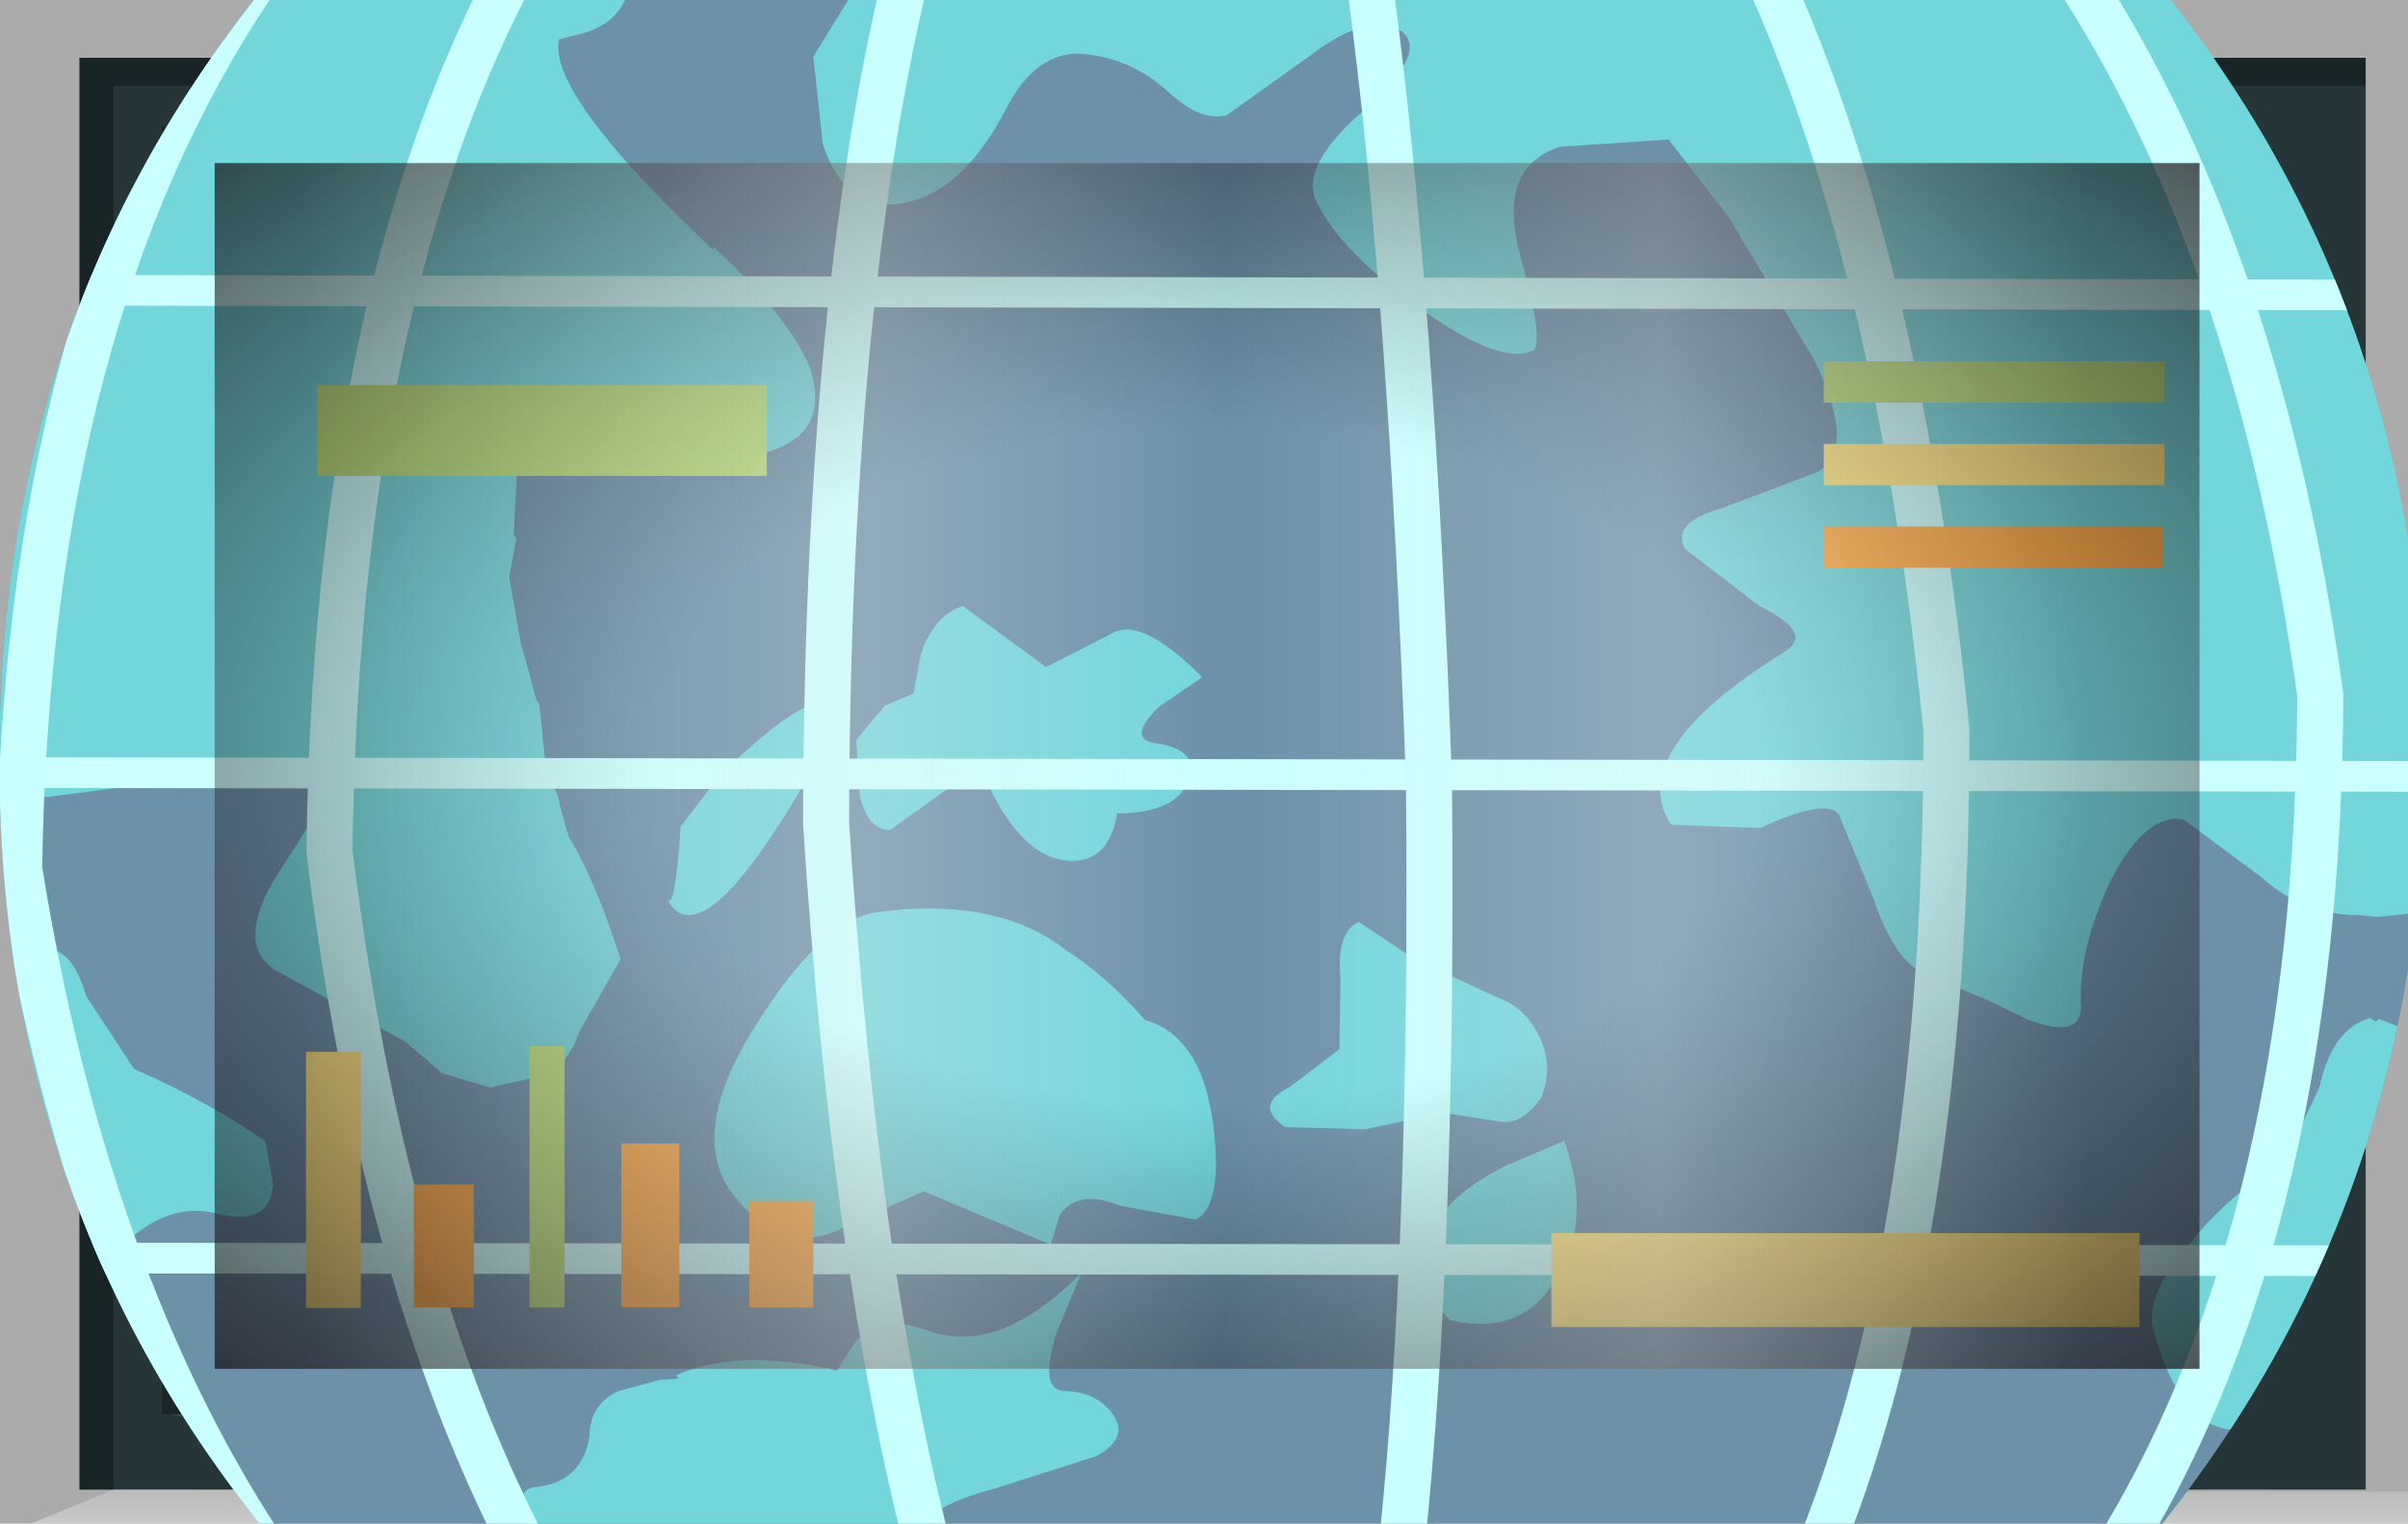 <?xml version="1.0" encoding="UTF-8" standalone="no"?>
<svg xmlns:xlink="http://www.w3.org/1999/xlink" height="73.8px" width="116.65px" xmlns="http://www.w3.org/2000/svg">
  <g transform="matrix(1.0, 0.0, 0.0, 1.0, 0.0, 0.0)">
    <use height="73.8" transform="matrix(1.0, 0.0, 0.0, 1.0, 0.0, 0.0)" width="116.65" xlink:href="#shape0"/>
    <clipPath id="clipPath0" transform="matrix(1.0, 0.0, 0.0, 1.0, 0.0, 0.0)">
      <use height="58.4" transform="matrix(1.0, 0.0, 0.0, 1.0, 10.4, 7.9)" width="96.15" xlink:href="#shape1"/>
    </clipPath>
    <g clip-path="url(#clipPath0)">
      <use height="29.45" transform="matrix(2.957, 0.308, -0.308, 2.957, 0.994, -13.064)" width="42.45" xlink:href="#shape2"/>
      <clipPath id="clipPath1" transform="">
        <use height="40.2" transform="matrix(2.957, 0.308, -0.308, 2.957, 6.382, -28.942)" width="39.55" xlink:href="#shape3"/>
      </clipPath>
    </g>
    <g clip-path="url(#clipPath1)">
      <use height="29.4" transform="matrix(2.957, 0.308, -0.308, 2.957, 1.009, -13.212)" width="42.25" xlink:href="#shape4"/>
    </g>
    <use height="2.0" transform="matrix(1.727, 0.0, 0.0, 2.273, 75.15, 59.727)" width="16.5" xlink:href="#shape5"/>
    <use height="2.0" transform="matrix(1.321, 0.0, 0.0, 2.199, 15.35, 18.651)" width="16.5" xlink:href="#shape6"/>
    <use height="2.0" transform="matrix(0.103, 0.0, 0.0, 6.33, 25.65, 50.67)" width="16.5" xlink:href="#shape6"/>
    <use height="2.0" transform="matrix(0.176, 0.0, 0.0, 2.976, 20.05, 57.374)" width="16.5" xlink:href="#shape7"/>
    <use height="2.0" transform="matrix(0.161, 0.0, 0.0, 6.206, 14.825, 50.944)" width="16.5" xlink:href="#shape5"/>
    <use height="2.0" transform="matrix(0.17, 0.0, 0.0, 3.967, 30.1, 55.383)" width="16.5" xlink:href="#shape7"/>
    <use height="2.0" transform="matrix(0.188, 0.0, 0.0, 2.581, 36.3, 58.169)" width="16.5" xlink:href="#shape7"/>
    <use height="2.0" transform="matrix(1.0, 0.0, 0.0, 1.0, 88.35, 17.5)" width="16.5" xlink:href="#shape6"/>
    <use height="2.0" transform="matrix(1.0, 0.0, 0.0, 1.0, 88.35, 21.5)" width="16.5" xlink:href="#shape5"/>
    <use height="2.0" transform="matrix(0.996, 0.0, 0.0, 1.0, 88.33, 25.5)" width="16.5" xlink:href="#shape7"/>
    <use height="58.4" transform="matrix(1.0, 0.0, 0.0, 1.0, 10.4, 7.9)" width="96.15" xlink:href="#shape8"/>
    <use height="0.0" id="price_tag_pt" transform="matrix(1.0, 0.0, 0.0, 1.0, 58.3, 83.45)" width="0.0" xlink:href="#sprite0"/>
  </g>
  <defs>
    <g id="shape0" transform="matrix(1.0, 0.0, 0.0, 1.0, 58.3, 36.9)">
      <path d="M58.35 -36.9 L58.35 36.9 -58.3 36.9 -58.3 -36.9 58.35 -36.9" fill="url(#gradient0)" fill-rule="evenodd" stroke="none"/>
      <path d="M-47.9 -29.0 L-47.9 29.4 48.25 29.4 48.25 -29.0 -47.9 -29.0 M-54.45 35.25 L-54.45 -34.1 56.3 -34.1 56.3 35.25 -54.45 35.25" fill="#253538" fill-rule="evenodd" stroke="none"/>
      <path d="M58.35 35.35 L58.35 36.9 -56.8 36.9 -52.8 35.25 58.35 35.35" fill="url(#gradient1)" fill-rule="evenodd" stroke="none"/>
      <path d="M-54.45 35.25 L-54.45 -34.1 56.3 -34.1 56.3 -32.75 -52.8 -32.75 -52.8 35.25 -54.45 35.25" fill="url(#gradient2)" fill-rule="evenodd" stroke="none"/>
      <path d="M-50.45 31.5 L48.25 31.5 48.7 32.6 -45.3 32.6 -50.45 31.5" fill="#385154" fill-rule="evenodd" stroke="none"/>
      <path d="M49.2 -30.75 L49.2 32.25 48.25 32.25 48.25 -30.75 49.2 -30.75" fill="#385154" fill-rule="evenodd" stroke="none"/>
      <path d="M-50.45 31.5 L-47.3 29.25 48.25 29.4 48.25 31.5 -50.45 31.5" fill="#1f2b2d" fill-rule="evenodd" stroke="none"/>
      <path d="M-47.9 -29.0 L-50.45 -30.75 48.25 -30.75 48.25 -29.0 -47.9 -29.0" fill="#111719" fill-rule="evenodd" stroke="none"/>
      <path d="M-47.9 -29.0 L-47.9 29.4 48.25 29.4 48.25 31.6 -50.45 31.6 -50.45 -30.75 48.25 -30.75 48.25 -29.0 -47.9 -29.0" fill="#1a2528" fill-rule="evenodd" stroke="none"/>
      <path d="M-47.9 -29.0 L48.25 -29.0 48.25 29.4 -47.9 29.4 -47.9 -29.0" fill="#6c91a8" fill-rule="evenodd" stroke="none"/>
    </g>
    <linearGradient gradientTransform="matrix(0.071, 0.0, 0.0, -0.071, 0.05, 0.0)" gradientUnits="userSpaceOnUse" id="gradient0" spreadMethod="pad" x1="-819.2" x2="819.2">
      <stop offset="0.086" stop-color="#000000" stop-opacity="0.329"/>
      <stop offset="0.227" stop-color="#000000" stop-opacity="0.329"/>
    </linearGradient>
    <linearGradient gradientTransform="matrix(0.0, -0.003, -0.003, 0.0, 0.75, 35.9)" gradientUnits="userSpaceOnUse" id="gradient1" spreadMethod="pad" x1="-819.2" x2="819.2">
      <stop offset="0.0" stop-color="#ffffff" stop-opacity="0.514"/>
      <stop offset="0.655" stop-color="#ffffff" stop-opacity="0.176"/>
    </linearGradient>
    <linearGradient gradientTransform="matrix(0.068, 0.0, 0.0, -0.068, 0.9, 0.6)" gradientUnits="userSpaceOnUse" id="gradient2" spreadMethod="pad" x1="-819.2" x2="819.2">
      <stop offset="0.086" stop-color="#000000" stop-opacity="0.329"/>
      <stop offset="0.227" stop-color="#000000" stop-opacity="0.329"/>
    </linearGradient>
    <g id="shape1" transform="matrix(1.0, 0.0, 0.0, 1.0, 47.9, 29.0)">
      <path d="M-47.9 -29.0 L48.25 -29.0 48.25 29.4 -47.9 29.4 -47.9 -29.0" fill="url(#gradient3)" fill-rule="evenodd" stroke="none"/>
    </g>
    <radialGradient cx="0" cy="0" gradientTransform="matrix(0.095, 0.0, 0.0, -0.058, 0.2, 0.2)" gradientUnits="userSpaceOnUse" id="gradient3" r="819.2" spreadMethod="pad">
      <stop offset="0.345" stop-color="#130c0e" stop-opacity="0.0"/>
      <stop offset="0.847" stop-color="#130c0e" stop-opacity="0.651"/>
      <stop offset="1.0" stop-color="#130c0e" stop-opacity="0.949"/>
    </radialGradient>
    <g id="shape2" transform="matrix(1.0, 0.0, 0.0, 1.0, 21.6, 15.8)">
      <path d="M18.25 -15.8 L20.85 9.5 -19.0 13.65 -21.6 -11.65 18.25 -15.8" fill="url(#gradient4)" fill-rule="evenodd" stroke="none"/>
    </g>
    <radialGradient cx="0" cy="0" gradientTransform="matrix(-0.041, 0.0, 0.0, -0.043, 0.0, 0.0)" gradientUnits="userSpaceOnUse" id="gradient4" r="819.2" spreadMethod="pad">
      <stop offset="0.0" stop-color="#caffff" stop-opacity="0.847"/>
      <stop offset="0.267" stop-color="#bef0f0" stop-opacity="0.4"/>
      <stop offset="0.592" stop-color="#b7e6e6" stop-opacity="0.094"/>
      <stop offset="1.0" stop-color="#b4e3e3" stop-opacity="0.0"/>
    </radialGradient>
    <g id="shape3" transform="matrix(1.0, 0.0, 0.0, 1.0, 20.35, 21.3)">
      <path d="M19.1 -3.3 Q19.95 5.0 14.85 11.45 9.75 17.95 1.6 18.8 -6.55 19.65 -12.95 14.45 -19.35 9.2 -20.2 0.95 -21.1 -7.35 -15.95 -13.8 -10.85 -20.3 -2.7 -21.15 5.45 -22.05 11.8 -16.8 18.2 -11.6 19.1 -3.3" fill="#6c91a8" fill-rule="evenodd" stroke="none"/>
    </g>
    <g id="shape4" transform="matrix(1.0, 0.0, 0.0, 1.0, 21.6, 15.85)">
      <path d="M19.1 -3.3 Q19.85 4.05 15.95 10.0 L-14.4 13.15 Q-19.45 8.2 -20.2 0.95 -21.0 -6.3 -17.15 -12.1 L13.45 -15.3 Q18.3 -10.45 19.1 -3.3" fill="#6c91a8" fill-rule="evenodd" stroke="none"/>
      <path d="M-12.2 -3.55 L-12.25 -2.9 -11.95 -1.85 -11.6 -0.95 -11.55 -0.9 -11.35 0.05 -11.3 0.35 Q-11.1 0.45 -11.05 0.7 L-10.85 1.2 Q-10.35 1.85 -9.8 3.1 L-10.35 4.35 -10.4 4.55 -10.6 4.95 -10.8 5.1 -11.7 5.4 -12.5 5.25 -13.15 4.8 -14.1 4.4 -15.4 3.85 Q-16.05 3.5 -15.55 2.4 L-14.75 0.8 -17.3 0.95 -20.25 1.65 -21.6 -11.65 -11.3 -12.7 Q-11.35 -12.1 -11.95 -11.85 L-12.35 -11.7 Q-12.45 -10.8 -9.5 -8.55 L-9.5 -8.6 Q-7.65 -7.2 -7.6 -6.35 -7.45 -5.3 -9.5 -5.1 L-12.3 -4.6 -12.25 -3.6 -12.2 -3.55 M3.9 7.25 Q3.6 6.75 3.8 6.2 3.95 5.55 4.9 4.95 L5.8 4.45 Q6.4 5.7 5.9 6.7 5.45 7.7 4.25 7.55 L3.9 7.25 M5.25 2.85 Q5.5 3.3 5.35 3.8 5.1 4.25 4.75 4.25 L3.8 4.2 2.55 4.6 1.25 4.7 Q0.7 4.4 1.25 4.05 L2.0 3.35 1.9 2.2 Q1.75 1.45 2.1 1.25 L3.05 1.75 4.5 2.25 Q4.95 2.35 5.25 2.85 M19.5 1.3 L20.0 1.4 20.65 7.65 20.05 7.35 19.05 6.5 18.95 6.45 18.5 6.95 17.65 7.9 17.2 8.0 Q16.3 8.1 15.7 6.6 15.4 6.05 16.15 5.0 16.7 4.15 17.5 3.6 L17.95 2.3 Q18.05 1.35 18.65 1.1 L18.75 1.15 18.8 1.1 19.5 1.3 M6.9 -10.8 L5.8 -11.95 4.05 -11.65 Q3.05 -11.2 3.6 -9.8 4.15 -8.4 3.95 -8.3 3.45 -8.0 2.05 -8.8 0.65 -9.6 0.2 -10.35 -0.15 -10.9 0.85 -11.95 1.75 -12.95 1.3 -13.25 0.7 -13.5 -0.1 -12.75 L-1.4 -11.6 Q-1.8 -11.45 -2.35 -11.85 -3.0 -12.35 -3.8 -12.35 -4.6 -12.35 -5.0 -11.3 -5.5 -10.05 -6.3 -9.7 -7.35 -9.25 -7.9 -10.45 L-8.2 -11.85 -7.6 -13.1 18.25 -15.8 19.8 -0.8 18.6 -0.55 18.45 -0.55 18.3 -0.55 Q17.4 -0.45 16.65 -1.0 L15.3 -1.8 15.15 -1.8 Q14.6 -1.7 14.2 -0.65 13.8 0.55 13.95 1.4 14.0 1.95 13.1 1.7 L12.4 1.45 11.4 1.15 Q10.85 1.0 10.4 0.0 L9.7 -1.3 Q9.45 -1.55 8.45 -0.95 L7.0 -0.85 Q6.1 -1.95 8.55 -3.85 9.0 -4.2 8.05 -4.55 L6.75 -5.35 Q6.5 -5.75 7.25 -6.05 L8.75 -6.8 Q9.4 -7.2 8.55 -8.6 L6.9 -10.8 M-6.85 -1.35 Q-6.6 -1.2 -7.1 -0.1 -8.5 3.0 -9.15 2.05 -9.0 2.25 -9.05 0.85 L-8.5 -0.05 Q-7.2 -1.6 -6.85 -1.35 M-20.0 3.85 L-19.15 3.9 Q-18.7 3.85 -18.4 4.6 L-17.5 5.7 Q-16.25 6.1 -15.25 6.65 L-15.05 7.35 Q-15.05 8.05 -15.95 7.9 -16.75 7.8 -17.4 8.6 L-18.55 9.9 -19.35 10.05 -20.0 3.85 M-5.6 9.4 L-5.35 8.9 Q-4.95 8.4 -4.2 8.6 -3.0 8.9 -1.8 7.4 L-2.1 8.4 Q-2.3 9.35 -1.9 9.35 -1.35 9.3 -1.05 9.65 -0.75 10.0 -1.25 10.35 L-2.85 11.05 Q-3.9 11.45 -3.9 11.8 L-3.95 12.05 -10.45 12.75 -10.5 12.25 Q-10.55 11.85 -10.3 11.8 -9.55 11.65 -9.5 10.9 -9.55 10.35 -9.1 10.1 L-8.45 9.85 -8.15 9.8 -8.2 9.75 Q-7.25 9.2 -5.6 9.4 M-2.6 2.2 Q-1.9 2.55 -1.2 3.2 -0.05 3.4 0.2 5.45 0.25 6.2 -0.05 6.35 L-1.3 6.25 Q-2.0 6.05 -2.25 6.5 L-2.35 7.0 -4.5 6.35 -5.7 7.05 Q-6.6 7.65 -7.45 6.85 -8.5 5.95 -7.5 3.95 -6.6 2.1 -5.7 1.9 -3.8 1.45 -2.6 2.2 M-6.35 -0.85 L-5.95 -1.45 -5.5 -1.7 -5.45 -2.35 Q-5.3 -3.0 -4.85 -3.2 L-3.4 -2.35 -2.4 -3.0 Q-1.95 -3.35 -0.85 -2.45 L-1.5 -1.9 Q-2.0 -1.3 -1.45 -1.3 -0.75 -1.25 -0.9 -0.75 -1.05 -0.2 -2.0 -0.1 -2.05 0.75 -2.75 0.75 -3.5 0.75 -4.2 -0.45 -4.35 -0.75 -4.8 -0.2 L-5.65 0.55 Q-6.0 0.6 -6.2 0.05 L-6.35 -0.85" fill="#72d6db" fill-rule="evenodd" stroke="none"/>
      <path d="M-19.45 1.05 L19.55 -2.95 M-19.45 9.0 L20.35 4.9 M-19.45 -6.85 L18.75 -10.75" fill="none" stroke="#ccffff" stroke-linecap="round" stroke-linejoin="round" stroke-width="0.5"/>
      <path d="M-6.8 -13.55 L-6.85 -13.2 Q-7.55 -7.8 -6.7 0.55 -5.5 7.6 -3.85 12.05" fill="none" stroke="#caffff" stroke-linecap="round" stroke-linejoin="round" stroke-width="0.75"/>
      <path d="M0.7 -13.95 Q1.9 -9.0 3.0 -1.15 3.85 6.35 3.85 11.25" fill="none" stroke="#caffff" stroke-linecap="round" stroke-linejoin="round" stroke-width="0.75"/>
      <path d="M7.0 -15.0 L7.2 -14.65 Q9.8 -10.15 11.3 -2.85 12.15 5.25 10.65 10.55" fill="none" stroke="#caffff" stroke-linecap="round" stroke-linejoin="round" stroke-width="0.75"/>
      <path d="M11.95 -15.5 L12.25 -15.15 Q15.6 -10.95 17.3 -4.05 18.15 4.45 15.5 10.05" fill="none" stroke="#caffff" stroke-linecap="round" stroke-linejoin="round" stroke-width="0.75"/>
      <path d="M-17.4 -12.1 Q-20.5 -6.3 -19.7 2.65 -17.95 9.15 -14.65 13.2" fill="none" stroke="#caffff" stroke-linecap="round" stroke-linejoin="round" stroke-width="0.75"/>
      <path d="M-13.15 -12.9 L-13.3 -12.5 Q-15.5 -6.85 -14.7 1.85 -13.15 8.55 -10.4 12.75" fill="none" stroke="#caffff" stroke-linecap="round" stroke-linejoin="round" stroke-width="0.75"/>
    </g>
    <g id="shape5" transform="matrix(1.0, 0.0, 0.0, 1.0, 8.25, 1.0)">
      <path d="M-8.25 -1.0 L8.25 -1.0 8.25 1.0 -8.25 1.0 -8.25 -1.0" fill="#ffe783" fill-rule="evenodd" stroke="none"/>
    </g>
    <g id="shape6" transform="matrix(1.0, 0.0, 0.0, 1.0, 8.25, 1.0)">
      <path d="M-8.25 -1.0 L8.25 -1.0 8.25 1.0 -8.25 1.0 -8.25 -1.0" fill="#b9e07c" fill-rule="evenodd" stroke="none"/>
    </g>
    <g id="shape7" transform="matrix(1.0, 0.0, 0.0, 1.0, 8.25, 1.0)">
      <path d="M-8.25 -1.0 L8.25 -1.0 8.25 1.0 -8.25 1.0 -8.25 -1.0" fill="#ffac48" fill-rule="evenodd" stroke="none"/>
    </g>
    <g id="shape8" transform="matrix(1.0, 0.0, 0.0, 1.0, 47.9, 29.0)">
      <path d="M-47.9 -29.0 L48.25 -29.0 48.25 29.4 -47.9 29.4 -47.9 -29.0" fill="url(#gradient5)" fill-rule="evenodd" stroke="none"/>
      <path d="M-47.9 -29.0 L48.25 -29.0 48.25 29.4 -47.9 29.4 -47.9 -29.0" fill="url(#gradient6)" fill-rule="evenodd" stroke="none"/>
    </g>
    <radialGradient cx="0" cy="0" gradientTransform="matrix(0.095, 0.0, 0.0, -0.058, 0.2, 0.2)" gradientUnits="userSpaceOnUse" id="gradient5" r="819.2" spreadMethod="pad">
      <stop offset="0.345" stop-color="#130c0e" stop-opacity="0.0"/>
      <stop offset="0.847" stop-color="#130c0e" stop-opacity="0.651"/>
      <stop offset="1.0" stop-color="#130c0e" stop-opacity="0.949"/>
    </radialGradient>
    <linearGradient gradientTransform="matrix(0.055, 0.0, 0.0, -0.055, 1.5, 0.2)" gradientUnits="userSpaceOnUse" id="gradient6" spreadMethod="pad" x1="-819.2" x2="819.2">
      <stop offset="0.0" stop-color="#e1e1e1" stop-opacity="0.0"/>
      <stop offset="0.306" stop-color="#ededed" stop-opacity="0.286"/>
      <stop offset="0.494" stop-color="#eaeaea" stop-opacity="0.0"/>
      <stop offset="0.729" stop-color="#ededed" stop-opacity="0.278"/>
      <stop offset="0.957" stop-color="#e1e1e1" stop-opacity="0.0"/>
    </linearGradient>
  </defs>
</svg>
